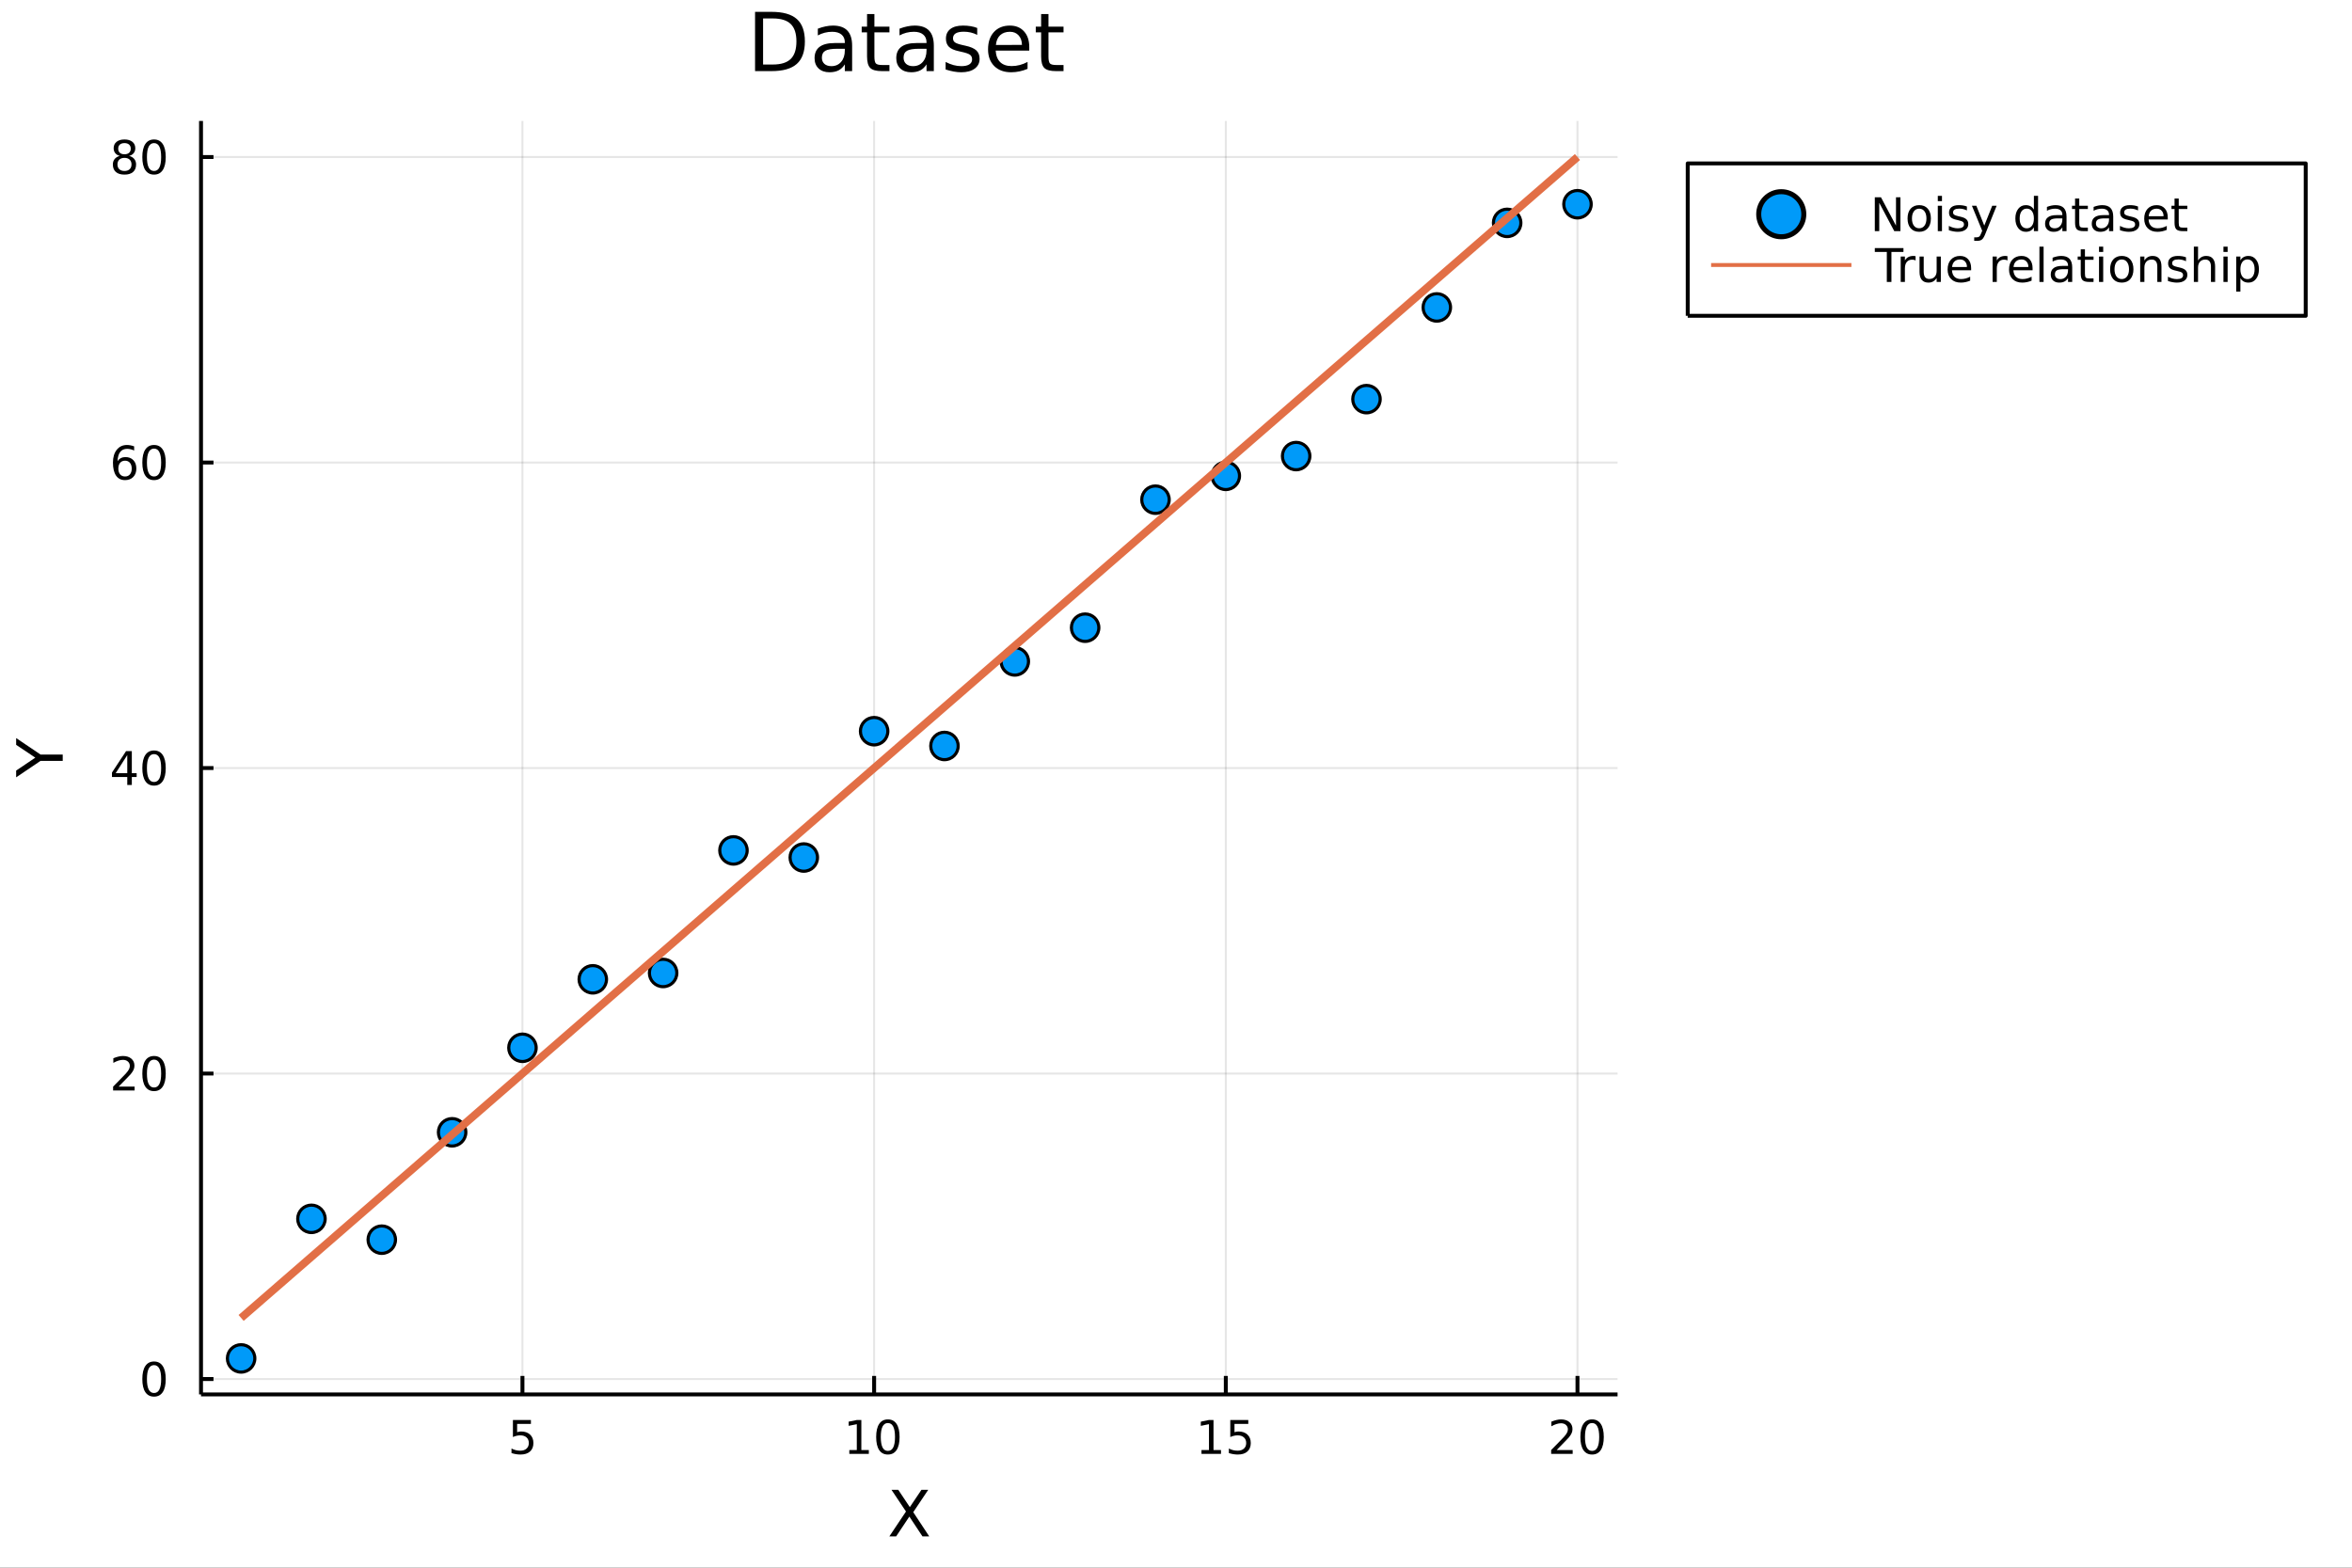 <?xml version="1.0" encoding="utf-8"?>
<svg xmlns="http://www.w3.org/2000/svg" xmlns:xlink="http://www.w3.org/1999/xlink" width="600" height="400" viewBox="0 0 2400 1600">
<rect x="0" y="0" width="2400" height="1600" fill="#333333" stroke="none"/>
<defs>
  <clipPath id="clip880">
    <rect x="0" y="0" width="2400" height="1600"/>
  </clipPath>
</defs>
<path clip-path="url(#clip880)" d="
M0 1600 L2400 1600 L2400 0 L0 0  Z
  " fill="#ffffff" fill-rule="evenodd" fill-opacity="1"/>
<defs>
  <clipPath id="clip881">
    <rect x="480" y="0" width="1681" height="1600"/>
  </clipPath>
</defs>
<path clip-path="url(#clip880)" d="
M205.121 1423.18 L1650.58 1423.18 L1650.58 123.472 L205.121 123.472  Z
  " fill="#ffffff" fill-rule="evenodd" fill-opacity="1"/>
<defs>
  <clipPath id="clip882">
    <rect x="205" y="123" width="1446" height="1301"/>
  </clipPath>
</defs>
<polyline clip-path="url(#clip882)" style="stroke:#000000; stroke-linecap:butt; stroke-linejoin:round; stroke-width:2; stroke-opacity:0.1; fill:none" points="
  533.112,1423.18 533.112,123.472 
  "/>
<polyline clip-path="url(#clip882)" style="stroke:#000000; stroke-linecap:butt; stroke-linejoin:round; stroke-width:2; stroke-opacity:0.1; fill:none" points="
  891.964,1423.18 891.964,123.472 
  "/>
<polyline clip-path="url(#clip882)" style="stroke:#000000; stroke-linecap:butt; stroke-linejoin:round; stroke-width:2; stroke-opacity:0.1; fill:none" points="
  1250.82,1423.18 1250.82,123.472 
  "/>
<polyline clip-path="url(#clip882)" style="stroke:#000000; stroke-linecap:butt; stroke-linejoin:round; stroke-width:2; stroke-opacity:0.1; fill:none" points="
  1609.67,1423.18 1609.67,123.472 
  "/>
<polyline clip-path="url(#clip880)" style="stroke:#000000; stroke-linecap:butt; stroke-linejoin:round; stroke-width:4; stroke-opacity:1; fill:none" points="
  205.121,1423.18 1650.58,1423.18 
  "/>
<polyline clip-path="url(#clip880)" style="stroke:#000000; stroke-linecap:butt; stroke-linejoin:round; stroke-width:4; stroke-opacity:1; fill:none" points="
  533.112,1423.18 533.112,1404.28 
  "/>
<polyline clip-path="url(#clip880)" style="stroke:#000000; stroke-linecap:butt; stroke-linejoin:round; stroke-width:4; stroke-opacity:1; fill:none" points="
  891.964,1423.18 891.964,1404.28 
  "/>
<polyline clip-path="url(#clip880)" style="stroke:#000000; stroke-linecap:butt; stroke-linejoin:round; stroke-width:4; stroke-opacity:1; fill:none" points="
  1250.82,1423.18 1250.82,1404.28 
  "/>
<polyline clip-path="url(#clip880)" style="stroke:#000000; stroke-linecap:butt; stroke-linejoin:round; stroke-width:4; stroke-opacity:1; fill:none" points="
  1609.67,1423.18 1609.67,1404.28 
  "/>
<path clip-path="url(#clip880)" d="M523.389 1449.29 L541.746 1449.29 L541.746 1453.23 L527.672 1453.23 L527.672 1461.7 Q528.69 1461.35 529.709 1461.19 Q530.727 1461 531.746 1461 Q537.533 1461 540.913 1464.18 Q544.292 1467.35 544.292 1472.76 Q544.292 1478.34 540.82 1481.44 Q537.348 1484.52 531.028 1484.52 Q528.852 1484.52 526.584 1484.15 Q524.339 1483.78 521.931 1483.04 L521.931 1478.34 Q524.014 1479.48 526.237 1480.03 Q528.459 1480.59 530.936 1480.59 Q534.94 1480.59 537.278 1478.48 Q539.616 1476.38 539.616 1472.76 Q539.616 1469.15 537.278 1467.05 Q534.94 1464.94 530.936 1464.94 Q529.061 1464.94 527.186 1465.36 Q525.334 1465.77 523.389 1466.65 L523.389 1449.29 Z" fill="#000000" fill-rule="evenodd" fill-opacity="1" /><path clip-path="url(#clip880)" d="M866.651 1479.92 L874.29 1479.92 L874.29 1453.55 L865.98 1455.22 L865.98 1450.96 L874.244 1449.29 L878.92 1449.29 L878.92 1479.92 L886.558 1479.92 L886.558 1483.85 L866.651 1483.85 L866.651 1479.92 Z" fill="#000000" fill-rule="evenodd" fill-opacity="1" /><path clip-path="url(#clip880)" d="M906.003 1452.37 Q902.392 1452.37 900.563 1455.94 Q898.757 1459.48 898.757 1466.61 Q898.757 1473.71 900.563 1477.28 Q902.392 1480.82 906.003 1480.82 Q909.637 1480.82 911.443 1477.28 Q913.271 1473.71 913.271 1466.61 Q913.271 1459.48 911.443 1455.94 Q909.637 1452.37 906.003 1452.37 M906.003 1448.67 Q911.813 1448.67 914.869 1453.27 Q917.947 1457.86 917.947 1466.61 Q917.947 1475.33 914.869 1479.94 Q911.813 1484.52 906.003 1484.52 Q900.193 1484.52 897.114 1479.94 Q894.058 1475.33 894.058 1466.61 Q894.058 1457.86 897.114 1453.27 Q900.193 1448.67 906.003 1448.67 Z" fill="#000000" fill-rule="evenodd" fill-opacity="1" /><path clip-path="url(#clip880)" d="M1226 1479.92 L1233.64 1479.92 L1233.64 1453.55 L1225.33 1455.22 L1225.33 1450.96 L1233.59 1449.29 L1238.27 1449.29 L1238.27 1479.92 L1245.91 1479.92 L1245.91 1483.85 L1226 1483.85 L1226 1479.92 Z" fill="#000000" fill-rule="evenodd" fill-opacity="1" /><path clip-path="url(#clip880)" d="M1255.4 1449.29 L1273.76 1449.29 L1273.76 1453.23 L1259.68 1453.23 L1259.68 1461.7 Q1260.7 1461.35 1261.72 1461.19 Q1262.74 1461 1263.76 1461 Q1269.54 1461 1272.92 1464.18 Q1276.3 1467.35 1276.3 1472.76 Q1276.3 1478.34 1272.83 1481.44 Q1269.36 1484.52 1263.04 1484.52 Q1260.86 1484.52 1258.59 1484.15 Q1256.35 1483.78 1253.94 1483.04 L1253.94 1478.34 Q1256.02 1479.48 1258.25 1480.03 Q1260.47 1480.59 1262.95 1480.59 Q1266.95 1480.59 1269.29 1478.48 Q1271.63 1476.38 1271.63 1472.76 Q1271.63 1469.15 1269.29 1467.05 Q1266.95 1464.94 1262.95 1464.94 Q1261.07 1464.94 1259.2 1465.36 Q1257.34 1465.77 1255.4 1466.65 L1255.4 1449.29 Z" fill="#000000" fill-rule="evenodd" fill-opacity="1" /><path clip-path="url(#clip880)" d="M1588.44 1479.92 L1604.76 1479.92 L1604.76 1483.85 L1582.82 1483.85 L1582.82 1479.92 Q1585.48 1477.16 1590.06 1472.53 Q1594.67 1467.88 1595.85 1466.54 Q1598.09 1464.01 1598.97 1462.28 Q1599.88 1460.52 1599.88 1458.83 Q1599.88 1456.07 1597.93 1454.34 Q1596.01 1452.6 1592.91 1452.6 Q1590.71 1452.6 1588.26 1453.37 Q1585.82 1454.13 1583.05 1455.68 L1583.05 1450.96 Q1585.87 1449.82 1588.32 1449.25 Q1590.78 1448.67 1592.82 1448.67 Q1598.19 1448.67 1601.38 1451.35 Q1604.57 1454.04 1604.57 1458.53 Q1604.57 1460.66 1603.76 1462.58 Q1602.98 1464.48 1600.87 1467.07 Q1600.29 1467.74 1597.19 1470.96 Q1594.09 1474.15 1588.44 1479.92 Z" fill="#000000" fill-rule="evenodd" fill-opacity="1" /><path clip-path="url(#clip880)" d="M1624.57 1452.37 Q1620.96 1452.37 1619.13 1455.94 Q1617.33 1459.48 1617.33 1466.61 Q1617.33 1473.71 1619.13 1477.28 Q1620.96 1480.82 1624.57 1480.82 Q1628.21 1480.82 1630.01 1477.28 Q1631.84 1473.71 1631.84 1466.61 Q1631.84 1459.48 1630.01 1455.94 Q1628.21 1452.37 1624.57 1452.37 M1624.57 1448.67 Q1630.38 1448.67 1633.44 1453.27 Q1636.52 1457.86 1636.52 1466.61 Q1636.52 1475.33 1633.44 1479.94 Q1630.38 1484.52 1624.57 1484.52 Q1618.76 1484.52 1615.69 1479.94 Q1612.63 1475.33 1612.63 1466.61 Q1612.63 1457.86 1615.69 1453.27 Q1618.76 1448.67 1624.57 1448.67 Z" fill="#000000" fill-rule="evenodd" fill-opacity="1" /><path clip-path="url(#clip880)" d="M909.675 1520.52 L916.581 1520.52 L928.39 1538.19 L940.262 1520.52 L947.169 1520.52 L931.891 1543.34 L948.187 1568.04 L941.28 1568.04 L927.912 1547.83 L914.449 1568.04 L907.51 1568.04 L924.475 1542.68 L909.675 1520.52 Z" fill="#000000" fill-rule="evenodd" fill-opacity="1" /><polyline clip-path="url(#clip882)" style="stroke:#000000; stroke-linecap:butt; stroke-linejoin:round; stroke-width:2; stroke-opacity:0.1; fill:none" points="
  205.121,1407.47 1650.58,1407.47 
  "/>
<polyline clip-path="url(#clip882)" style="stroke:#000000; stroke-linecap:butt; stroke-linejoin:round; stroke-width:2; stroke-opacity:0.1; fill:none" points="
  205.121,1095.67 1650.58,1095.67 
  "/>
<polyline clip-path="url(#clip882)" style="stroke:#000000; stroke-linecap:butt; stroke-linejoin:round; stroke-width:2; stroke-opacity:0.1; fill:none" points="
  205.121,783.865 1650.58,783.865 
  "/>
<polyline clip-path="url(#clip882)" style="stroke:#000000; stroke-linecap:butt; stroke-linejoin:round; stroke-width:2; stroke-opacity:0.1; fill:none" points="
  205.121,472.061 1650.58,472.061 
  "/>
<polyline clip-path="url(#clip882)" style="stroke:#000000; stroke-linecap:butt; stroke-linejoin:round; stroke-width:2; stroke-opacity:0.1; fill:none" points="
  205.121,160.256 1650.58,160.256 
  "/>
<polyline clip-path="url(#clip880)" style="stroke:#000000; stroke-linecap:butt; stroke-linejoin:round; stroke-width:4; stroke-opacity:1; fill:none" points="
  205.121,1423.18 205.121,123.472 
  "/>
<polyline clip-path="url(#clip880)" style="stroke:#000000; stroke-linecap:butt; stroke-linejoin:round; stroke-width:4; stroke-opacity:1; fill:none" points="
  205.121,1407.47 217.84,1407.47 
  "/>
<polyline clip-path="url(#clip880)" style="stroke:#000000; stroke-linecap:butt; stroke-linejoin:round; stroke-width:4; stroke-opacity:1; fill:none" points="
  205.121,1095.67 217.84,1095.67 
  "/>
<polyline clip-path="url(#clip880)" style="stroke:#000000; stroke-linecap:butt; stroke-linejoin:round; stroke-width:4; stroke-opacity:1; fill:none" points="
  205.121,783.865 217.84,783.865 
  "/>
<polyline clip-path="url(#clip880)" style="stroke:#000000; stroke-linecap:butt; stroke-linejoin:round; stroke-width:4; stroke-opacity:1; fill:none" points="
  205.121,472.061 217.84,472.061 
  "/>
<polyline clip-path="url(#clip880)" style="stroke:#000000; stroke-linecap:butt; stroke-linejoin:round; stroke-width:4; stroke-opacity:1; fill:none" points="
  205.121,160.256 217.84,160.256 
  "/>
<path clip-path="url(#clip880)" d="M157.177 1393.27 Q153.566 1393.27 151.737 1396.84 Q149.931 1400.38 149.931 1407.51 Q149.931 1414.61 151.737 1418.18 Q153.566 1421.72 157.177 1421.72 Q160.811 1421.72 162.616 1418.18 Q164.445 1414.61 164.445 1407.51 Q164.445 1400.38 162.616 1396.84 Q160.811 1393.27 157.177 1393.27 M157.177 1389.57 Q162.987 1389.57 166.042 1394.17 Q169.121 1398.76 169.121 1407.51 Q169.121 1416.23 166.042 1420.84 Q162.987 1425.42 157.177 1425.42 Q151.366 1425.42 148.288 1420.84 Q145.232 1416.23 145.232 1407.51 Q145.232 1398.76 148.288 1394.17 Q151.366 1389.57 157.177 1389.57 Z" fill="#000000" fill-rule="evenodd" fill-opacity="1" /><path clip-path="url(#clip880)" d="M121.043 1109.01 L137.362 1109.01 L137.362 1112.95 L115.418 1112.95 L115.418 1109.01 Q118.08 1106.26 122.663 1101.63 Q127.269 1096.98 128.45 1095.63 Q130.695 1093.11 131.575 1091.38 Q132.478 1089.62 132.478 1087.93 Q132.478 1085.17 130.533 1083.44 Q128.612 1081.7 125.51 1081.7 Q123.311 1081.7 120.857 1082.46 Q118.427 1083.23 115.649 1084.78 L115.649 1080.06 Q118.473 1078.92 120.927 1078.34 Q123.38 1077.76 125.418 1077.76 Q130.788 1077.76 133.982 1080.45 Q137.177 1083.13 137.177 1087.63 Q137.177 1089.75 136.367 1091.68 Q135.579 1093.57 133.473 1096.17 Q132.894 1096.84 129.792 1100.06 Q126.691 1103.25 121.043 1109.01 Z" fill="#000000" fill-rule="evenodd" fill-opacity="1" /><path clip-path="url(#clip880)" d="M157.177 1081.47 Q153.566 1081.47 151.737 1085.03 Q149.931 1088.57 149.931 1095.7 Q149.931 1102.81 151.737 1106.37 Q153.566 1109.92 157.177 1109.92 Q160.811 1109.92 162.616 1106.37 Q164.445 1102.81 164.445 1095.7 Q164.445 1088.57 162.616 1085.03 Q160.811 1081.47 157.177 1081.47 M157.177 1077.76 Q162.987 1077.76 166.042 1082.37 Q169.121 1086.95 169.121 1095.7 Q169.121 1104.43 166.042 1109.04 Q162.987 1113.62 157.177 1113.62 Q151.366 1113.62 148.288 1109.04 Q145.232 1104.43 145.232 1095.7 Q145.232 1086.95 148.288 1082.37 Q151.366 1077.76 157.177 1077.76 Z" fill="#000000" fill-rule="evenodd" fill-opacity="1" /><path clip-path="url(#clip880)" d="M129.862 770.659 L118.056 789.108 L129.862 789.108 L129.862 770.659 M128.635 766.585 L134.515 766.585 L134.515 789.108 L139.445 789.108 L139.445 792.997 L134.515 792.997 L134.515 801.145 L129.862 801.145 L129.862 792.997 L114.26 792.997 L114.26 788.483 L128.635 766.585 Z" fill="#000000" fill-rule="evenodd" fill-opacity="1" /><path clip-path="url(#clip880)" d="M157.177 769.663 Q153.566 769.663 151.737 773.228 Q149.931 776.77 149.931 783.899 Q149.931 791.006 151.737 794.571 Q153.566 798.112 157.177 798.112 Q160.811 798.112 162.616 794.571 Q164.445 791.006 164.445 783.899 Q164.445 776.77 162.616 773.228 Q160.811 769.663 157.177 769.663 M157.177 765.96 Q162.987 765.96 166.042 770.566 Q169.121 775.15 169.121 783.899 Q169.121 792.626 166.042 797.233 Q162.987 801.816 157.177 801.816 Q151.366 801.816 148.288 797.233 Q145.232 792.626 145.232 783.899 Q145.232 775.15 148.288 770.566 Q151.366 765.96 157.177 765.96 Z" fill="#000000" fill-rule="evenodd" fill-opacity="1" /><path clip-path="url(#clip880)" d="M127.593 470.197 Q124.445 470.197 122.593 472.35 Q120.765 474.503 120.765 478.253 Q120.765 481.979 122.593 484.155 Q124.445 486.308 127.593 486.308 Q130.742 486.308 132.57 484.155 Q134.422 481.979 134.422 478.253 Q134.422 474.503 132.57 472.35 Q130.742 470.197 127.593 470.197 M136.876 455.544 L136.876 459.804 Q135.117 458.97 133.311 458.531 Q131.529 458.091 129.769 458.091 Q125.14 458.091 122.686 461.216 Q120.255 464.341 119.908 470.66 Q121.274 468.646 123.334 467.581 Q125.394 466.493 127.871 466.493 Q133.08 466.493 136.089 469.665 Q139.121 472.813 139.121 478.253 Q139.121 483.577 135.973 486.794 Q132.825 490.012 127.593 490.012 Q121.598 490.012 118.427 485.429 Q115.256 480.822 115.256 472.095 Q115.256 463.901 119.144 459.04 Q123.033 454.156 129.584 454.156 Q131.343 454.156 133.126 454.503 Q134.931 454.85 136.876 455.544 Z" fill="#000000" fill-rule="evenodd" fill-opacity="1" /><path clip-path="url(#clip880)" d="M157.177 457.859 Q153.566 457.859 151.737 461.424 Q149.931 464.966 149.931 472.095 Q149.931 479.202 151.737 482.766 Q153.566 486.308 157.177 486.308 Q160.811 486.308 162.616 482.766 Q164.445 479.202 164.445 472.095 Q164.445 464.966 162.616 461.424 Q160.811 457.859 157.177 457.859 M157.177 454.156 Q162.987 454.156 166.042 458.762 Q169.121 463.345 169.121 472.095 Q169.121 480.822 166.042 485.429 Q162.987 490.012 157.177 490.012 Q151.366 490.012 148.288 485.429 Q145.232 480.822 145.232 472.095 Q145.232 463.345 148.288 458.762 Q151.366 454.156 157.177 454.156 Z" fill="#000000" fill-rule="evenodd" fill-opacity="1" /><path clip-path="url(#clip880)" d="M127.015 161.124 Q123.681 161.124 121.76 162.907 Q119.862 164.689 119.862 167.814 Q119.862 170.939 121.76 172.722 Q123.681 174.504 127.015 174.504 Q130.348 174.504 132.269 172.722 Q134.191 170.916 134.191 167.814 Q134.191 164.689 132.269 162.907 Q130.371 161.124 127.015 161.124 M122.339 159.134 Q119.33 158.393 117.64 156.333 Q115.973 154.273 115.973 151.31 Q115.973 147.166 118.913 144.759 Q121.876 142.351 127.015 142.351 Q132.177 142.351 135.117 144.759 Q138.056 147.166 138.056 151.31 Q138.056 154.273 136.367 156.333 Q134.7 158.393 131.714 159.134 Q135.093 159.921 136.968 162.212 Q138.867 164.504 138.867 167.814 Q138.867 172.837 135.788 175.522 Q132.732 178.208 127.015 178.208 Q121.297 178.208 118.218 175.522 Q115.163 172.837 115.163 167.814 Q115.163 164.504 117.061 162.212 Q118.959 159.921 122.339 159.134 M120.626 151.749 Q120.626 154.435 122.293 155.939 Q123.982 157.444 127.015 157.444 Q130.024 157.444 131.714 155.939 Q133.427 154.435 133.427 151.749 Q133.427 149.064 131.714 147.56 Q130.024 146.055 127.015 146.055 Q123.982 146.055 122.293 147.56 Q120.626 149.064 120.626 151.749 Z" fill="#000000" fill-rule="evenodd" fill-opacity="1" /><path clip-path="url(#clip880)" d="M157.177 146.055 Q153.566 146.055 151.737 149.62 Q149.931 153.161 149.931 160.291 Q149.931 167.397 151.737 170.962 Q153.566 174.504 157.177 174.504 Q160.811 174.504 162.616 170.962 Q164.445 167.397 164.445 160.291 Q164.445 153.161 162.616 149.62 Q160.811 146.055 157.177 146.055 M157.177 142.351 Q162.987 142.351 166.042 146.958 Q169.121 151.541 169.121 160.291 Q169.121 169.018 166.042 173.624 Q162.987 178.208 157.177 178.208 Q151.366 178.208 148.288 173.624 Q145.232 169.018 145.232 160.291 Q145.232 151.541 148.288 146.958 Q151.366 142.351 157.177 142.351 Z" fill="#000000" fill-rule="evenodd" fill-opacity="1" /><path clip-path="url(#clip880)" d="M16.484 793.362 L16.484 786.455 L36.027 773.278 L16.484 760.197 L16.484 753.29 L41.374 770.095 L64.004 770.095 L64.004 776.557 L41.374 776.557 L16.484 793.362 Z" fill="#000000" fill-rule="evenodd" fill-opacity="1" /><path clip-path="url(#clip880)" d="M778.654 18.82 L778.654 65.852 L788.538 65.852 Q801.055 65.852 806.848 60.18 Q812.682 54.509 812.682 42.275 Q812.682 30.122 806.848 24.492 Q801.055 18.82 788.538 18.82 L778.654 18.82 M770.471 12.096 L787.282 12.096 Q804.863 12.096 813.087 19.428 Q821.31 26.72 821.31 42.275 Q821.31 57.912 813.046 65.244 Q804.782 72.576 787.282 72.576 L770.471 72.576 L770.471 12.096 Z" fill="#000000" fill-rule="evenodd" fill-opacity="1" /><path clip-path="url(#clip880)" d="M854.649 49.769 Q845.615 49.769 842.132 51.835 Q838.648 53.901 838.648 58.884 Q838.648 62.854 841.24 65.203 Q843.873 67.512 848.37 67.512 Q854.568 67.512 858.295 63.137 Q862.062 58.722 862.062 51.43 L862.062 49.769 L854.649 49.769 M869.516 46.691 L869.516 72.576 L862.062 72.576 L862.062 65.689 Q859.51 69.821 855.702 71.806 Q851.894 73.751 846.385 73.751 Q839.417 73.751 835.286 69.862 Q831.194 65.933 831.194 59.37 Q831.194 51.714 836.298 47.825 Q841.443 43.936 851.611 43.936 L862.062 43.936 L862.062 43.207 Q862.062 38.062 858.659 35.267 Q855.297 32.431 849.18 32.431 Q845.291 32.431 841.605 33.363 Q837.919 34.295 834.516 36.158 L834.516 29.272 Q838.607 27.692 842.456 26.922 Q846.304 26.112 849.95 26.112 Q859.794 26.112 864.655 31.216 Q869.516 36.32 869.516 46.691 Z" fill="#000000" fill-rule="evenodd" fill-opacity="1" /><path clip-path="url(#clip880)" d="M892.241 14.324 L892.241 27.206 L907.594 27.206 L907.594 32.999 L892.241 32.999 L892.241 57.628 Q892.241 63.178 893.74 64.758 Q895.279 66.338 899.938 66.338 L907.594 66.338 L907.594 72.576 L899.938 72.576 Q891.31 72.576 888.028 69.376 Q884.747 66.135 884.747 57.628 L884.747 32.999 L879.278 32.999 L879.278 27.206 L884.747 27.206 L884.747 14.324 L892.241 14.324 Z" fill="#000000" fill-rule="evenodd" fill-opacity="1" /><path clip-path="url(#clip880)" d="M938.016 49.769 Q928.983 49.769 925.499 51.835 Q922.015 53.901 922.015 58.884 Q922.015 62.854 924.608 65.203 Q927.241 67.512 931.738 67.512 Q937.935 67.512 941.662 63.137 Q945.43 58.722 945.43 51.43 L945.43 49.769 L938.016 49.769 M952.883 46.691 L952.883 72.576 L945.43 72.576 L945.43 65.689 Q942.878 69.821 939.07 71.806 Q935.262 73.751 929.753 73.751 Q922.785 73.751 918.653 69.862 Q914.562 65.933 914.562 59.37 Q914.562 51.714 919.666 47.825 Q924.811 43.936 934.978 43.936 L945.43 43.936 L945.43 43.207 Q945.43 38.062 942.027 35.267 Q938.665 32.431 932.548 32.431 Q928.659 32.431 924.973 33.363 Q921.286 34.295 917.884 36.158 L917.884 29.272 Q921.975 27.692 925.823 26.922 Q929.672 26.112 933.317 26.112 Q943.161 26.112 948.022 31.216 Q952.883 36.32 952.883 46.691 Z" fill="#000000" fill-rule="evenodd" fill-opacity="1" /><path clip-path="url(#clip880)" d="M997.16 28.543 L997.16 35.591 Q994 33.971 990.597 33.161 Q987.194 32.35 983.549 32.35 Q977.999 32.35 975.204 34.052 Q972.449 35.753 972.449 39.156 Q972.449 41.749 974.434 43.248 Q976.419 44.706 982.414 46.043 L984.966 46.61 Q992.906 48.311 996.228 51.43 Q999.59 54.509 999.59 60.059 Q999.59 66.378 994.567 70.064 Q989.585 73.751 980.835 73.751 Q977.189 73.751 973.219 73.022 Q969.289 72.333 964.915 70.915 L964.915 63.218 Q969.046 65.365 973.057 66.459 Q977.067 67.512 980.997 67.512 Q986.263 67.512 989.098 65.73 Q991.934 63.907 991.934 60.626 Q991.934 57.588 989.868 55.967 Q987.843 54.347 980.916 52.848 L978.323 52.24 Q971.396 50.782 968.317 47.785 Q965.239 44.746 965.239 39.48 Q965.239 33.08 969.776 29.596 Q974.313 26.112 982.657 26.112 Q986.789 26.112 990.435 26.72 Q994.081 27.327 997.16 28.543 Z" fill="#000000" fill-rule="evenodd" fill-opacity="1" /><path clip-path="url(#clip880)" d="M1050.27 48.028 L1050.27 51.673 L1016 51.673 Q1016.48 59.37 1020.61 63.421 Q1024.79 67.431 1032.2 67.431 Q1036.49 67.431 1040.5 66.378 Q1044.56 65.325 1048.53 63.218 L1048.53 70.267 Q1044.51 71.968 1040.3 72.86 Q1036.09 73.751 1031.75 73.751 Q1020.9 73.751 1014.54 67.431 Q1008.22 61.112 1008.22 50.337 Q1008.22 39.197 1014.21 32.675 Q1020.25 26.112 1030.46 26.112 Q1039.61 26.112 1044.92 32.026 Q1050.27 37.9 1050.27 48.028 M1042.81 45.84 Q1042.73 39.723 1039.37 36.077 Q1036.05 32.431 1030.54 32.431 Q1024.3 32.431 1020.53 35.956 Q1016.81 39.48 1016.24 45.88 L1042.81 45.84 Z" fill="#000000" fill-rule="evenodd" fill-opacity="1" /><path clip-path="url(#clip880)" d="M1069.87 14.324 L1069.87 27.206 L1085.23 27.206 L1085.23 32.999 L1069.87 32.999 L1069.87 57.628 Q1069.87 63.178 1071.37 64.758 Q1072.91 66.338 1077.57 66.338 L1085.23 66.338 L1085.23 72.576 L1077.57 72.576 Q1068.94 72.576 1065.66 69.376 Q1062.38 66.135 1062.38 57.628 L1062.38 32.999 L1056.91 32.999 L1056.91 27.206 L1062.38 27.206 L1062.38 14.324 L1069.87 14.324 Z" fill="#000000" fill-rule="evenodd" fill-opacity="1" /><circle clip-path="url(#clip882)" cx="246.03" cy="1386.4" r="14" fill="#009af9" fill-rule="evenodd" fill-opacity="1" stroke="#000000" stroke-opacity="1" stroke-width="3.2"/>
<circle clip-path="url(#clip882)" cx="317.8" cy="1243.96" r="14" fill="#009af9" fill-rule="evenodd" fill-opacity="1" stroke="#000000" stroke-opacity="1" stroke-width="3.2"/>
<circle clip-path="url(#clip882)" cx="389.571" cy="1265.22" r="14" fill="#009af9" fill-rule="evenodd" fill-opacity="1" stroke="#000000" stroke-opacity="1" stroke-width="3.2"/>
<circle clip-path="url(#clip882)" cx="461.341" cy="1155.62" r="14" fill="#009af9" fill-rule="evenodd" fill-opacity="1" stroke="#000000" stroke-opacity="1" stroke-width="3.2"/>
<circle clip-path="url(#clip882)" cx="533.112" cy="1069.38" r="14" fill="#009af9" fill-rule="evenodd" fill-opacity="1" stroke="#000000" stroke-opacity="1" stroke-width="3.2"/>
<circle clip-path="url(#clip882)" cx="604.882" cy="999.489" r="14" fill="#009af9" fill-rule="evenodd" fill-opacity="1" stroke="#000000" stroke-opacity="1" stroke-width="3.2"/>
<circle clip-path="url(#clip882)" cx="676.652" cy="993.023" r="14" fill="#009af9" fill-rule="evenodd" fill-opacity="1" stroke="#000000" stroke-opacity="1" stroke-width="3.2"/>
<circle clip-path="url(#clip882)" cx="748.423" cy="867.927" r="14" fill="#009af9" fill-rule="evenodd" fill-opacity="1" stroke="#000000" stroke-opacity="1" stroke-width="3.2"/>
<circle clip-path="url(#clip882)" cx="820.193" cy="875.191" r="14" fill="#009af9" fill-rule="evenodd" fill-opacity="1" stroke="#000000" stroke-opacity="1" stroke-width="3.2"/>
<circle clip-path="url(#clip882)" cx="891.964" cy="746.254" r="14" fill="#009af9" fill-rule="evenodd" fill-opacity="1" stroke="#000000" stroke-opacity="1" stroke-width="3.2"/>
<circle clip-path="url(#clip882)" cx="963.734" cy="761.336" r="14" fill="#009af9" fill-rule="evenodd" fill-opacity="1" stroke="#000000" stroke-opacity="1" stroke-width="3.2"/>
<circle clip-path="url(#clip882)" cx="1035.5" cy="675.035" r="14" fill="#009af9" fill-rule="evenodd" fill-opacity="1" stroke="#000000" stroke-opacity="1" stroke-width="3.2"/>
<circle clip-path="url(#clip882)" cx="1107.27" cy="640.618" r="14" fill="#009af9" fill-rule="evenodd" fill-opacity="1" stroke="#000000" stroke-opacity="1" stroke-width="3.2"/>
<circle clip-path="url(#clip882)" cx="1179.05" cy="509.971" r="14" fill="#009af9" fill-rule="evenodd" fill-opacity="1" stroke="#000000" stroke-opacity="1" stroke-width="3.2"/>
<circle clip-path="url(#clip882)" cx="1250.82" cy="485.665" r="14" fill="#009af9" fill-rule="evenodd" fill-opacity="1" stroke="#000000" stroke-opacity="1" stroke-width="3.2"/>
<circle clip-path="url(#clip882)" cx="1322.59" cy="465.461" r="14" fill="#009af9" fill-rule="evenodd" fill-opacity="1" stroke="#000000" stroke-opacity="1" stroke-width="3.2"/>
<circle clip-path="url(#clip882)" cx="1394.36" cy="407.347" r="14" fill="#009af9" fill-rule="evenodd" fill-opacity="1" stroke="#000000" stroke-opacity="1" stroke-width="3.2"/>
<circle clip-path="url(#clip882)" cx="1466.13" cy="313.755" r="14" fill="#009af9" fill-rule="evenodd" fill-opacity="1" stroke="#000000" stroke-opacity="1" stroke-width="3.2"/>
<circle clip-path="url(#clip882)" cx="1537.9" cy="227.458" r="14" fill="#009af9" fill-rule="evenodd" fill-opacity="1" stroke="#000000" stroke-opacity="1" stroke-width="3.2"/>
<circle clip-path="url(#clip882)" cx="1609.67" cy="208.422" r="14" fill="#009af9" fill-rule="evenodd" fill-opacity="1" stroke="#000000" stroke-opacity="1" stroke-width="3.2"/>
<polyline clip-path="url(#clip882)" style="stroke:#e26f46; stroke-linecap:butt; stroke-linejoin:round; stroke-width:8; stroke-opacity:1; fill:none" points="
  246.03,1345.11 317.8,1282.75 389.571,1220.39 461.341,1158.03 533.112,1095.67 604.882,1033.31 676.652,970.947 748.423,908.586 820.193,846.226 891.964,783.865 
  963.734,721.504 1035.5,659.143 1107.27,596.782 1179.05,534.421 1250.82,472.061 1322.59,409.7 1394.36,347.339 1466.13,284.978 1537.9,222.617 1609.67,160.256 
  
  "/>
<path clip-path="url(#clip880)" d="
M1722.16 322.316 L2352.76 322.316 L2352.76 166.796 L1722.16 166.796  Z
  " fill="#ffffff" fill-rule="evenodd" fill-opacity="1"/>
<polyline clip-path="url(#clip880)" style="stroke:#000000; stroke-linecap:butt; stroke-linejoin:round; stroke-width:4; stroke-opacity:1; fill:none" points="
  1722.16,322.316 2352.76,322.316 2352.76,166.796 1722.16,166.796 1722.16,322.316 
  "/>
<circle clip-path="url(#clip880)" cx="1817.61" cy="218.636" r="23" fill="#009af9" fill-rule="evenodd" fill-opacity="1" stroke="#000000" stroke-opacity="1" stroke-width="5.12"/>
<path clip-path="url(#clip880)" d="M1913.07 201.356 L1919.36 201.356 L1934.69 230.268 L1934.69 201.356 L1939.22 201.356 L1939.22 235.916 L1932.93 235.916 L1917.6 207.004 L1917.6 235.916 L1913.07 235.916 L1913.07 201.356 Z" fill="#000000" fill-rule="evenodd" fill-opacity="1" /><path clip-path="url(#clip880)" d="M1958.39 212.976 Q1954.96 212.976 1952.97 215.661 Q1950.98 218.323 1950.98 222.976 Q1950.98 227.629 1952.95 230.314 Q1954.94 232.976 1958.39 232.976 Q1961.79 232.976 1963.78 230.291 Q1965.77 227.606 1965.77 222.976 Q1965.77 218.37 1963.78 215.684 Q1961.79 212.976 1958.39 212.976 M1958.39 209.365 Q1963.94 209.365 1967.12 212.976 Q1970.29 216.587 1970.29 222.976 Q1970.29 229.342 1967.12 232.976 Q1963.94 236.587 1958.39 236.587 Q1952.81 236.587 1949.64 232.976 Q1946.49 229.342 1946.49 222.976 Q1946.49 216.587 1949.64 212.976 Q1952.81 209.365 1958.39 209.365 Z" fill="#000000" fill-rule="evenodd" fill-opacity="1" /><path clip-path="url(#clip880)" d="M1977.35 209.99 L1981.61 209.99 L1981.61 235.916 L1977.35 235.916 L1977.35 209.99 M1977.35 199.897 L1981.61 199.897 L1981.61 205.291 L1977.35 205.291 L1977.35 199.897 Z" fill="#000000" fill-rule="evenodd" fill-opacity="1" /><path clip-path="url(#clip880)" d="M2007.05 210.754 L2007.05 214.782 Q2005.24 213.856 2003.3 213.393 Q2001.35 212.93 1999.27 212.93 Q1996.1 212.93 1994.5 213.902 Q1992.93 214.874 1992.93 216.819 Q1992.93 218.3 1994.06 219.157 Q1995.19 219.99 1998.62 220.754 L2000.08 221.078 Q2004.62 222.05 2006.51 223.832 Q2008.44 225.592 2008.44 228.763 Q2008.44 232.374 2005.56 234.481 Q2002.72 236.587 1997.72 236.587 Q1995.63 236.587 1993.37 236.17 Q1991.12 235.777 1988.62 234.967 L1988.62 230.569 Q1990.98 231.795 1993.27 232.42 Q1995.56 233.022 1997.81 233.022 Q2000.82 233.022 2002.44 232.004 Q2004.06 230.962 2004.06 229.087 Q2004.06 227.351 2002.88 226.425 Q2001.72 225.499 1997.76 224.643 L1996.28 224.295 Q1992.32 223.462 1990.56 221.749 Q1988.81 220.013 1988.81 217.004 Q1988.81 213.346 1991.4 211.356 Q1993.99 209.365 1998.76 209.365 Q2001.12 209.365 2003.2 209.712 Q2005.29 210.059 2007.05 210.754 Z" fill="#000000" fill-rule="evenodd" fill-opacity="1" /><path clip-path="url(#clip880)" d="M2026 238.323 Q2024.2 242.953 2022.49 244.365 Q2020.77 245.777 2017.9 245.777 L2014.5 245.777 L2014.5 242.212 L2017 242.212 Q2018.76 242.212 2019.73 241.379 Q2020.7 240.545 2021.88 237.443 L2022.65 235.499 L2012.16 209.99 L2016.68 209.99 L2024.78 230.268 L2032.88 209.99 L2037.39 209.99 L2026 238.323 Z" fill="#000000" fill-rule="evenodd" fill-opacity="1" /><path clip-path="url(#clip880)" d="M2075.4 213.925 L2075.4 199.897 L2079.66 199.897 L2079.66 235.916 L2075.4 235.916 L2075.4 232.027 Q2074.06 234.342 2072 235.476 Q2069.96 236.587 2067.09 236.587 Q2062.39 236.587 2059.43 232.837 Q2056.49 229.087 2056.49 222.976 Q2056.49 216.865 2059.43 213.115 Q2062.39 209.365 2067.09 209.365 Q2069.96 209.365 2072 210.499 Q2074.06 211.61 2075.4 213.925 M2060.89 222.976 Q2060.89 227.675 2062.81 230.36 Q2064.75 233.022 2068.13 233.022 Q2071.51 233.022 2073.46 230.36 Q2075.4 227.675 2075.4 222.976 Q2075.4 218.277 2073.46 215.615 Q2071.51 212.93 2068.13 212.93 Q2064.75 212.93 2062.81 215.615 Q2060.89 218.277 2060.89 222.976 Z" fill="#000000" fill-rule="evenodd" fill-opacity="1" /><path clip-path="url(#clip880)" d="M2100.22 222.883 Q2095.05 222.883 2093.06 224.064 Q2091.07 225.244 2091.07 228.092 Q2091.07 230.36 2092.55 231.703 Q2094.06 233.022 2096.63 233.022 Q2100.17 233.022 2102.3 230.522 Q2104.45 227.999 2104.45 223.832 L2104.45 222.883 L2100.22 222.883 M2108.71 221.124 L2108.71 235.916 L2104.45 235.916 L2104.45 231.981 Q2102.99 234.342 2100.82 235.476 Q2098.64 236.587 2095.49 236.587 Q2091.51 236.587 2089.15 234.365 Q2086.81 232.119 2086.81 228.369 Q2086.81 223.994 2089.73 221.772 Q2092.67 219.55 2098.48 219.55 L2104.45 219.55 L2104.45 219.133 Q2104.45 216.194 2102.51 214.596 Q2100.59 212.976 2097.09 212.976 Q2094.87 212.976 2092.76 213.508 Q2090.66 214.041 2088.71 215.106 L2088.71 211.17 Q2091.05 210.268 2093.25 209.828 Q2095.45 209.365 2097.53 209.365 Q2103.16 209.365 2105.93 212.282 Q2108.71 215.198 2108.71 221.124 Z" fill="#000000" fill-rule="evenodd" fill-opacity="1" /><path clip-path="url(#clip880)" d="M2121.7 202.629 L2121.7 209.99 L2130.47 209.99 L2130.47 213.3 L2121.7 213.3 L2121.7 227.374 Q2121.7 230.545 2122.55 231.448 Q2123.43 232.351 2126.1 232.351 L2130.47 232.351 L2130.47 235.916 L2126.1 235.916 Q2121.17 235.916 2119.29 234.087 Q2117.42 232.235 2117.42 227.374 L2117.42 213.3 L2114.29 213.3 L2114.29 209.99 L2117.42 209.99 L2117.42 202.629 L2121.7 202.629 Z" fill="#000000" fill-rule="evenodd" fill-opacity="1" /><path clip-path="url(#clip880)" d="M2147.86 222.883 Q2142.69 222.883 2140.7 224.064 Q2138.71 225.244 2138.71 228.092 Q2138.71 230.36 2140.19 231.703 Q2141.7 233.022 2144.27 233.022 Q2147.81 233.022 2149.94 230.522 Q2152.09 227.999 2152.09 223.832 L2152.09 222.883 L2147.86 222.883 M2156.35 221.124 L2156.35 235.916 L2152.09 235.916 L2152.09 231.981 Q2150.63 234.342 2148.46 235.476 Q2146.28 236.587 2143.13 236.587 Q2139.15 236.587 2136.79 234.365 Q2134.45 232.119 2134.45 228.369 Q2134.45 223.994 2137.37 221.772 Q2140.31 219.55 2146.12 219.55 L2152.09 219.55 L2152.09 219.133 Q2152.09 216.194 2150.15 214.596 Q2148.23 212.976 2144.73 212.976 Q2142.51 212.976 2140.4 213.508 Q2138.3 214.041 2136.35 215.106 L2136.35 211.17 Q2138.69 210.268 2140.89 209.828 Q2143.09 209.365 2145.17 209.365 Q2150.8 209.365 2153.57 212.282 Q2156.35 215.198 2156.35 221.124 Z" fill="#000000" fill-rule="evenodd" fill-opacity="1" /><path clip-path="url(#clip880)" d="M2181.65 210.754 L2181.65 214.782 Q2179.85 213.856 2177.9 213.393 Q2175.96 212.93 2173.87 212.93 Q2170.7 212.93 2169.11 213.902 Q2167.53 214.874 2167.53 216.819 Q2167.53 218.3 2168.67 219.157 Q2169.8 219.99 2173.23 220.754 L2174.68 221.078 Q2179.22 222.05 2181.12 223.832 Q2183.04 225.592 2183.04 228.763 Q2183.04 232.374 2180.17 234.481 Q2177.32 236.587 2172.32 236.587 Q2170.24 236.587 2167.97 236.17 Q2165.73 235.777 2163.23 234.967 L2163.23 230.569 Q2165.59 231.795 2167.88 232.42 Q2170.17 233.022 2172.42 233.022 Q2175.42 233.022 2177.05 232.004 Q2178.67 230.962 2178.67 229.087 Q2178.67 227.351 2177.49 226.425 Q2176.33 225.499 2172.37 224.643 L2170.89 224.295 Q2166.93 223.462 2165.17 221.749 Q2163.41 220.013 2163.41 217.004 Q2163.41 213.346 2166 211.356 Q2168.6 209.365 2173.36 209.365 Q2175.73 209.365 2177.81 209.712 Q2179.89 210.059 2181.65 210.754 Z" fill="#000000" fill-rule="evenodd" fill-opacity="1" /><path clip-path="url(#clip880)" d="M2212 221.888 L2212 223.971 L2192.42 223.971 Q2192.69 228.369 2195.05 230.684 Q2197.44 232.976 2201.67 232.976 Q2204.13 232.976 2206.42 232.374 Q2208.73 231.772 2211 230.569 L2211 234.596 Q2208.71 235.568 2206.3 236.078 Q2203.9 236.587 2201.42 236.587 Q2195.22 236.587 2191.58 232.976 Q2187.97 229.365 2187.97 223.207 Q2187.97 216.842 2191.4 213.115 Q2194.85 209.365 2200.68 209.365 Q2205.91 209.365 2208.94 212.745 Q2212 216.101 2212 221.888 M2207.74 220.638 Q2207.69 217.143 2205.77 215.059 Q2203.87 212.976 2200.73 212.976 Q2197.16 212.976 2195.01 214.99 Q2192.88 217.004 2192.55 220.661 L2207.74 220.638 Z" fill="#000000" fill-rule="evenodd" fill-opacity="1" /><path clip-path="url(#clip880)" d="M2223.2 202.629 L2223.2 209.99 L2231.98 209.99 L2231.98 213.3 L2223.2 213.3 L2223.2 227.374 Q2223.2 230.545 2224.06 231.448 Q2224.94 232.351 2227.6 232.351 L2231.98 232.351 L2231.98 235.916 L2227.6 235.916 Q2222.67 235.916 2220.8 234.087 Q2218.92 232.235 2218.92 227.374 L2218.92 213.3 L2215.8 213.3 L2215.8 209.99 L2218.92 209.99 L2218.92 202.629 L2223.2 202.629 Z" fill="#000000" fill-rule="evenodd" fill-opacity="1" /><polyline clip-path="url(#clip880)" style="stroke:#e26f46; stroke-linecap:butt; stroke-linejoin:round; stroke-width:4; stroke-opacity:1; fill:none" points="
  1746.03,270.476 1889.2,270.476 
  "/>
<path clip-path="url(#clip880)" d="M1913.07 253.196 L1942.3 253.196 L1942.3 257.131 L1930.03 257.131 L1930.03 287.756 L1925.33 287.756 L1925.33 257.131 L1913.07 257.131 L1913.07 253.196 Z" fill="#000000" fill-rule="evenodd" fill-opacity="1" /><path clip-path="url(#clip880)" d="M1954.69 265.811 Q1953.97 265.395 1953.11 265.21 Q1952.28 265.001 1951.26 265.001 Q1947.65 265.001 1945.7 267.362 Q1943.78 269.7 1943.78 274.098 L1943.78 287.756 L1939.5 287.756 L1939.5 261.83 L1943.78 261.83 L1943.78 265.858 Q1945.13 263.497 1947.28 262.362 Q1949.43 261.205 1952.51 261.205 Q1952.95 261.205 1953.48 261.274 Q1954.01 261.321 1954.66 261.436 L1954.69 265.811 Z" fill="#000000" fill-rule="evenodd" fill-opacity="1" /><path clip-path="url(#clip880)" d="M1958.71 277.524 L1958.71 261.83 L1962.97 261.83 L1962.97 277.362 Q1962.97 281.043 1964.41 282.895 Q1965.84 284.723 1968.71 284.723 Q1972.16 284.723 1974.15 282.524 Q1976.17 280.325 1976.17 276.529 L1976.17 261.83 L1980.43 261.83 L1980.43 287.756 L1976.17 287.756 L1976.17 283.774 Q1974.62 286.135 1972.56 287.293 Q1970.52 288.427 1967.81 288.427 Q1963.34 288.427 1961.03 285.649 Q1958.71 282.871 1958.71 277.524 M1969.43 261.205 L1969.43 261.205 Z" fill="#000000" fill-rule="evenodd" fill-opacity="1" /><path clip-path="url(#clip880)" d="M2011.37 273.728 L2011.37 275.811 L1991.79 275.811 Q1992.07 280.209 1994.43 282.524 Q1996.81 284.816 2001.05 284.816 Q2003.5 284.816 2005.8 284.214 Q2008.11 283.612 2010.38 282.409 L2010.38 286.436 Q2008.09 287.408 2005.68 287.918 Q2003.27 288.427 2000.8 288.427 Q1994.59 288.427 1990.96 284.816 Q1987.35 281.205 1987.35 275.047 Q1987.35 268.682 1990.77 264.955 Q1994.22 261.205 2000.06 261.205 Q2005.29 261.205 2008.32 264.585 Q2011.37 267.941 2011.37 273.728 M2007.12 272.478 Q2007.07 268.983 2005.15 266.899 Q2003.25 264.816 2000.1 264.816 Q1996.54 264.816 1994.38 266.83 Q1992.25 268.844 1991.93 272.501 L2007.12 272.478 Z" fill="#000000" fill-rule="evenodd" fill-opacity="1" /><path clip-path="url(#clip880)" d="M2048.46 265.811 Q2047.74 265.395 2046.88 265.21 Q2046.05 265.001 2045.03 265.001 Q2041.42 265.001 2039.48 267.362 Q2037.56 269.7 2037.56 274.098 L2037.56 287.756 L2033.27 287.756 L2033.27 261.83 L2037.56 261.83 L2037.56 265.858 Q2038.9 263.497 2041.05 262.362 Q2043.2 261.205 2046.28 261.205 Q2046.72 261.205 2047.25 261.274 Q2047.79 261.321 2048.43 261.436 L2048.46 265.811 Z" fill="#000000" fill-rule="evenodd" fill-opacity="1" /><path clip-path="url(#clip880)" d="M2074.06 273.728 L2074.06 275.811 L2054.48 275.811 Q2054.75 280.209 2057.12 282.524 Q2059.5 284.816 2063.74 284.816 Q2066.19 284.816 2068.48 284.214 Q2070.8 283.612 2073.06 282.409 L2073.06 286.436 Q2070.77 287.408 2068.37 287.918 Q2065.96 288.427 2063.48 288.427 Q2057.28 288.427 2053.64 284.816 Q2050.03 281.205 2050.03 275.047 Q2050.03 268.682 2053.46 264.955 Q2056.91 261.205 2062.74 261.205 Q2067.97 261.205 2071 264.585 Q2074.06 267.941 2074.06 273.728 M2069.8 272.478 Q2069.75 268.983 2067.83 266.899 Q2065.93 264.816 2062.79 264.816 Q2059.22 264.816 2057.07 266.83 Q2054.94 268.844 2054.62 272.501 L2069.8 272.478 Z" fill="#000000" fill-rule="evenodd" fill-opacity="1" /><path clip-path="url(#clip880)" d="M2081.05 251.737 L2085.31 251.737 L2085.31 287.756 L2081.05 287.756 L2081.05 251.737 Z" fill="#000000" fill-rule="evenodd" fill-opacity="1" /><path clip-path="url(#clip880)" d="M2106 274.723 Q2100.84 274.723 2098.85 275.904 Q2096.86 277.084 2096.86 279.932 Q2096.86 282.2 2098.34 283.543 Q2099.85 284.862 2102.42 284.862 Q2105.96 284.862 2108.09 282.362 Q2110.24 279.839 2110.24 275.672 L2110.24 274.723 L2106 274.723 M2114.5 272.964 L2114.5 287.756 L2110.24 287.756 L2110.24 283.821 Q2108.78 286.182 2106.61 287.316 Q2104.43 288.427 2101.28 288.427 Q2097.3 288.427 2094.94 286.205 Q2092.6 283.959 2092.6 280.209 Q2092.6 275.834 2095.52 273.612 Q2098.46 271.39 2104.27 271.39 L2110.24 271.39 L2110.24 270.973 Q2110.24 268.034 2108.3 266.436 Q2106.37 264.816 2102.88 264.816 Q2100.66 264.816 2098.55 265.348 Q2096.44 265.881 2094.5 266.946 L2094.5 263.01 Q2096.84 262.108 2099.04 261.668 Q2101.24 261.205 2103.32 261.205 Q2108.94 261.205 2111.72 264.122 Q2114.5 267.038 2114.5 272.964 Z" fill="#000000" fill-rule="evenodd" fill-opacity="1" /><path clip-path="url(#clip880)" d="M2127.49 254.469 L2127.49 261.83 L2136.26 261.83 L2136.26 265.14 L2127.49 265.14 L2127.49 279.214 Q2127.49 282.385 2128.34 283.288 Q2129.22 284.191 2131.88 284.191 L2136.26 284.191 L2136.26 287.756 L2131.88 287.756 Q2126.95 287.756 2125.08 285.927 Q2123.2 284.075 2123.2 279.214 L2123.2 265.14 L2120.08 265.14 L2120.08 261.83 L2123.2 261.83 L2123.2 254.469 L2127.49 254.469 Z" fill="#000000" fill-rule="evenodd" fill-opacity="1" /><path clip-path="url(#clip880)" d="M2141.86 261.83 L2146.12 261.83 L2146.12 287.756 L2141.86 287.756 L2141.86 261.83 M2141.86 251.737 L2146.12 251.737 L2146.12 257.131 L2141.86 257.131 L2141.86 251.737 Z" fill="#000000" fill-rule="evenodd" fill-opacity="1" /><path clip-path="url(#clip880)" d="M2165.08 264.816 Q2161.65 264.816 2159.66 267.501 Q2157.67 270.163 2157.67 274.816 Q2157.67 279.469 2159.64 282.154 Q2161.63 284.816 2165.08 284.816 Q2168.48 284.816 2170.47 282.131 Q2172.46 279.446 2172.46 274.816 Q2172.46 270.21 2170.47 267.524 Q2168.48 264.816 2165.08 264.816 M2165.08 261.205 Q2170.63 261.205 2173.8 264.816 Q2176.98 268.427 2176.98 274.816 Q2176.98 281.182 2173.8 284.816 Q2170.63 288.427 2165.08 288.427 Q2159.5 288.427 2156.33 284.816 Q2153.18 281.182 2153.18 274.816 Q2153.18 268.427 2156.33 264.816 Q2159.5 261.205 2165.08 261.205 Z" fill="#000000" fill-rule="evenodd" fill-opacity="1" /><path clip-path="url(#clip880)" d="M2205.59 272.108 L2205.59 287.756 L2201.33 287.756 L2201.33 272.247 Q2201.33 268.566 2199.89 266.737 Q2198.46 264.909 2195.59 264.909 Q2192.14 264.909 2190.15 267.108 Q2188.16 269.307 2188.16 273.103 L2188.16 287.756 L2183.87 287.756 L2183.87 261.83 L2188.16 261.83 L2188.16 265.858 Q2189.68 263.52 2191.74 262.362 Q2193.83 261.205 2196.54 261.205 Q2201 261.205 2203.3 263.983 Q2205.59 266.737 2205.59 272.108 Z" fill="#000000" fill-rule="evenodd" fill-opacity="1" /><path clip-path="url(#clip880)" d="M2230.61 262.594 L2230.61 266.622 Q2228.8 265.696 2226.86 265.233 Q2224.92 264.77 2222.83 264.77 Q2219.66 264.77 2218.06 265.742 Q2216.49 266.714 2216.49 268.659 Q2216.49 270.14 2217.62 270.997 Q2218.76 271.83 2222.18 272.594 L2223.64 272.918 Q2228.18 273.89 2230.08 275.672 Q2232 277.432 2232 280.603 Q2232 284.214 2229.13 286.321 Q2226.28 288.427 2221.28 288.427 Q2219.2 288.427 2216.93 288.01 Q2214.68 287.617 2212.18 286.807 L2212.18 282.409 Q2214.55 283.635 2216.84 284.26 Q2219.13 284.862 2221.37 284.862 Q2224.38 284.862 2226 283.844 Q2227.62 282.802 2227.62 280.927 Q2227.62 279.191 2226.44 278.265 Q2225.29 277.339 2221.33 276.483 L2219.85 276.135 Q2215.89 275.302 2214.13 273.589 Q2212.37 271.853 2212.37 268.844 Q2212.37 265.186 2214.96 263.196 Q2217.55 261.205 2222.32 261.205 Q2224.68 261.205 2226.77 261.552 Q2228.85 261.899 2230.61 262.594 Z" fill="#000000" fill-rule="evenodd" fill-opacity="1" /><path clip-path="url(#clip880)" d="M2260.33 272.108 L2260.33 287.756 L2256.07 287.756 L2256.07 272.247 Q2256.07 268.566 2254.64 266.737 Q2253.2 264.909 2250.33 264.909 Q2246.88 264.909 2244.89 267.108 Q2242.9 269.307 2242.9 273.103 L2242.9 287.756 L2238.62 287.756 L2238.62 251.737 L2242.9 251.737 L2242.9 265.858 Q2244.43 263.52 2246.49 262.362 Q2248.57 261.205 2251.28 261.205 Q2255.75 261.205 2258.04 263.983 Q2260.33 266.737 2260.33 272.108 Z" fill="#000000" fill-rule="evenodd" fill-opacity="1" /><path clip-path="url(#clip880)" d="M2268.83 261.83 L2273.09 261.83 L2273.09 287.756 L2268.83 287.756 L2268.83 261.83 M2268.83 251.737 L2273.09 251.737 L2273.09 257.131 L2268.83 257.131 L2268.83 251.737 Z" fill="#000000" fill-rule="evenodd" fill-opacity="1" /><path clip-path="url(#clip880)" d="M2286.12 283.867 L2286.12 297.617 L2281.84 297.617 L2281.84 261.83 L2286.12 261.83 L2286.12 265.765 Q2287.46 263.45 2289.5 262.339 Q2291.56 261.205 2294.41 261.205 Q2299.13 261.205 2302.07 264.955 Q2305.03 268.705 2305.03 274.816 Q2305.03 280.927 2302.07 284.677 Q2299.13 288.427 2294.41 288.427 Q2291.56 288.427 2289.5 287.316 Q2287.46 286.182 2286.12 283.867 M2300.61 274.816 Q2300.61 270.117 2298.66 267.455 Q2296.74 264.77 2293.36 264.77 Q2289.98 264.77 2288.04 267.455 Q2286.12 270.117 2286.12 274.816 Q2286.12 279.515 2288.04 282.2 Q2289.98 284.862 2293.36 284.862 Q2296.74 284.862 2298.66 282.2 Q2300.61 279.515 2300.61 274.816 Z" fill="#000000" fill-rule="evenodd" fill-opacity="1" /></svg>